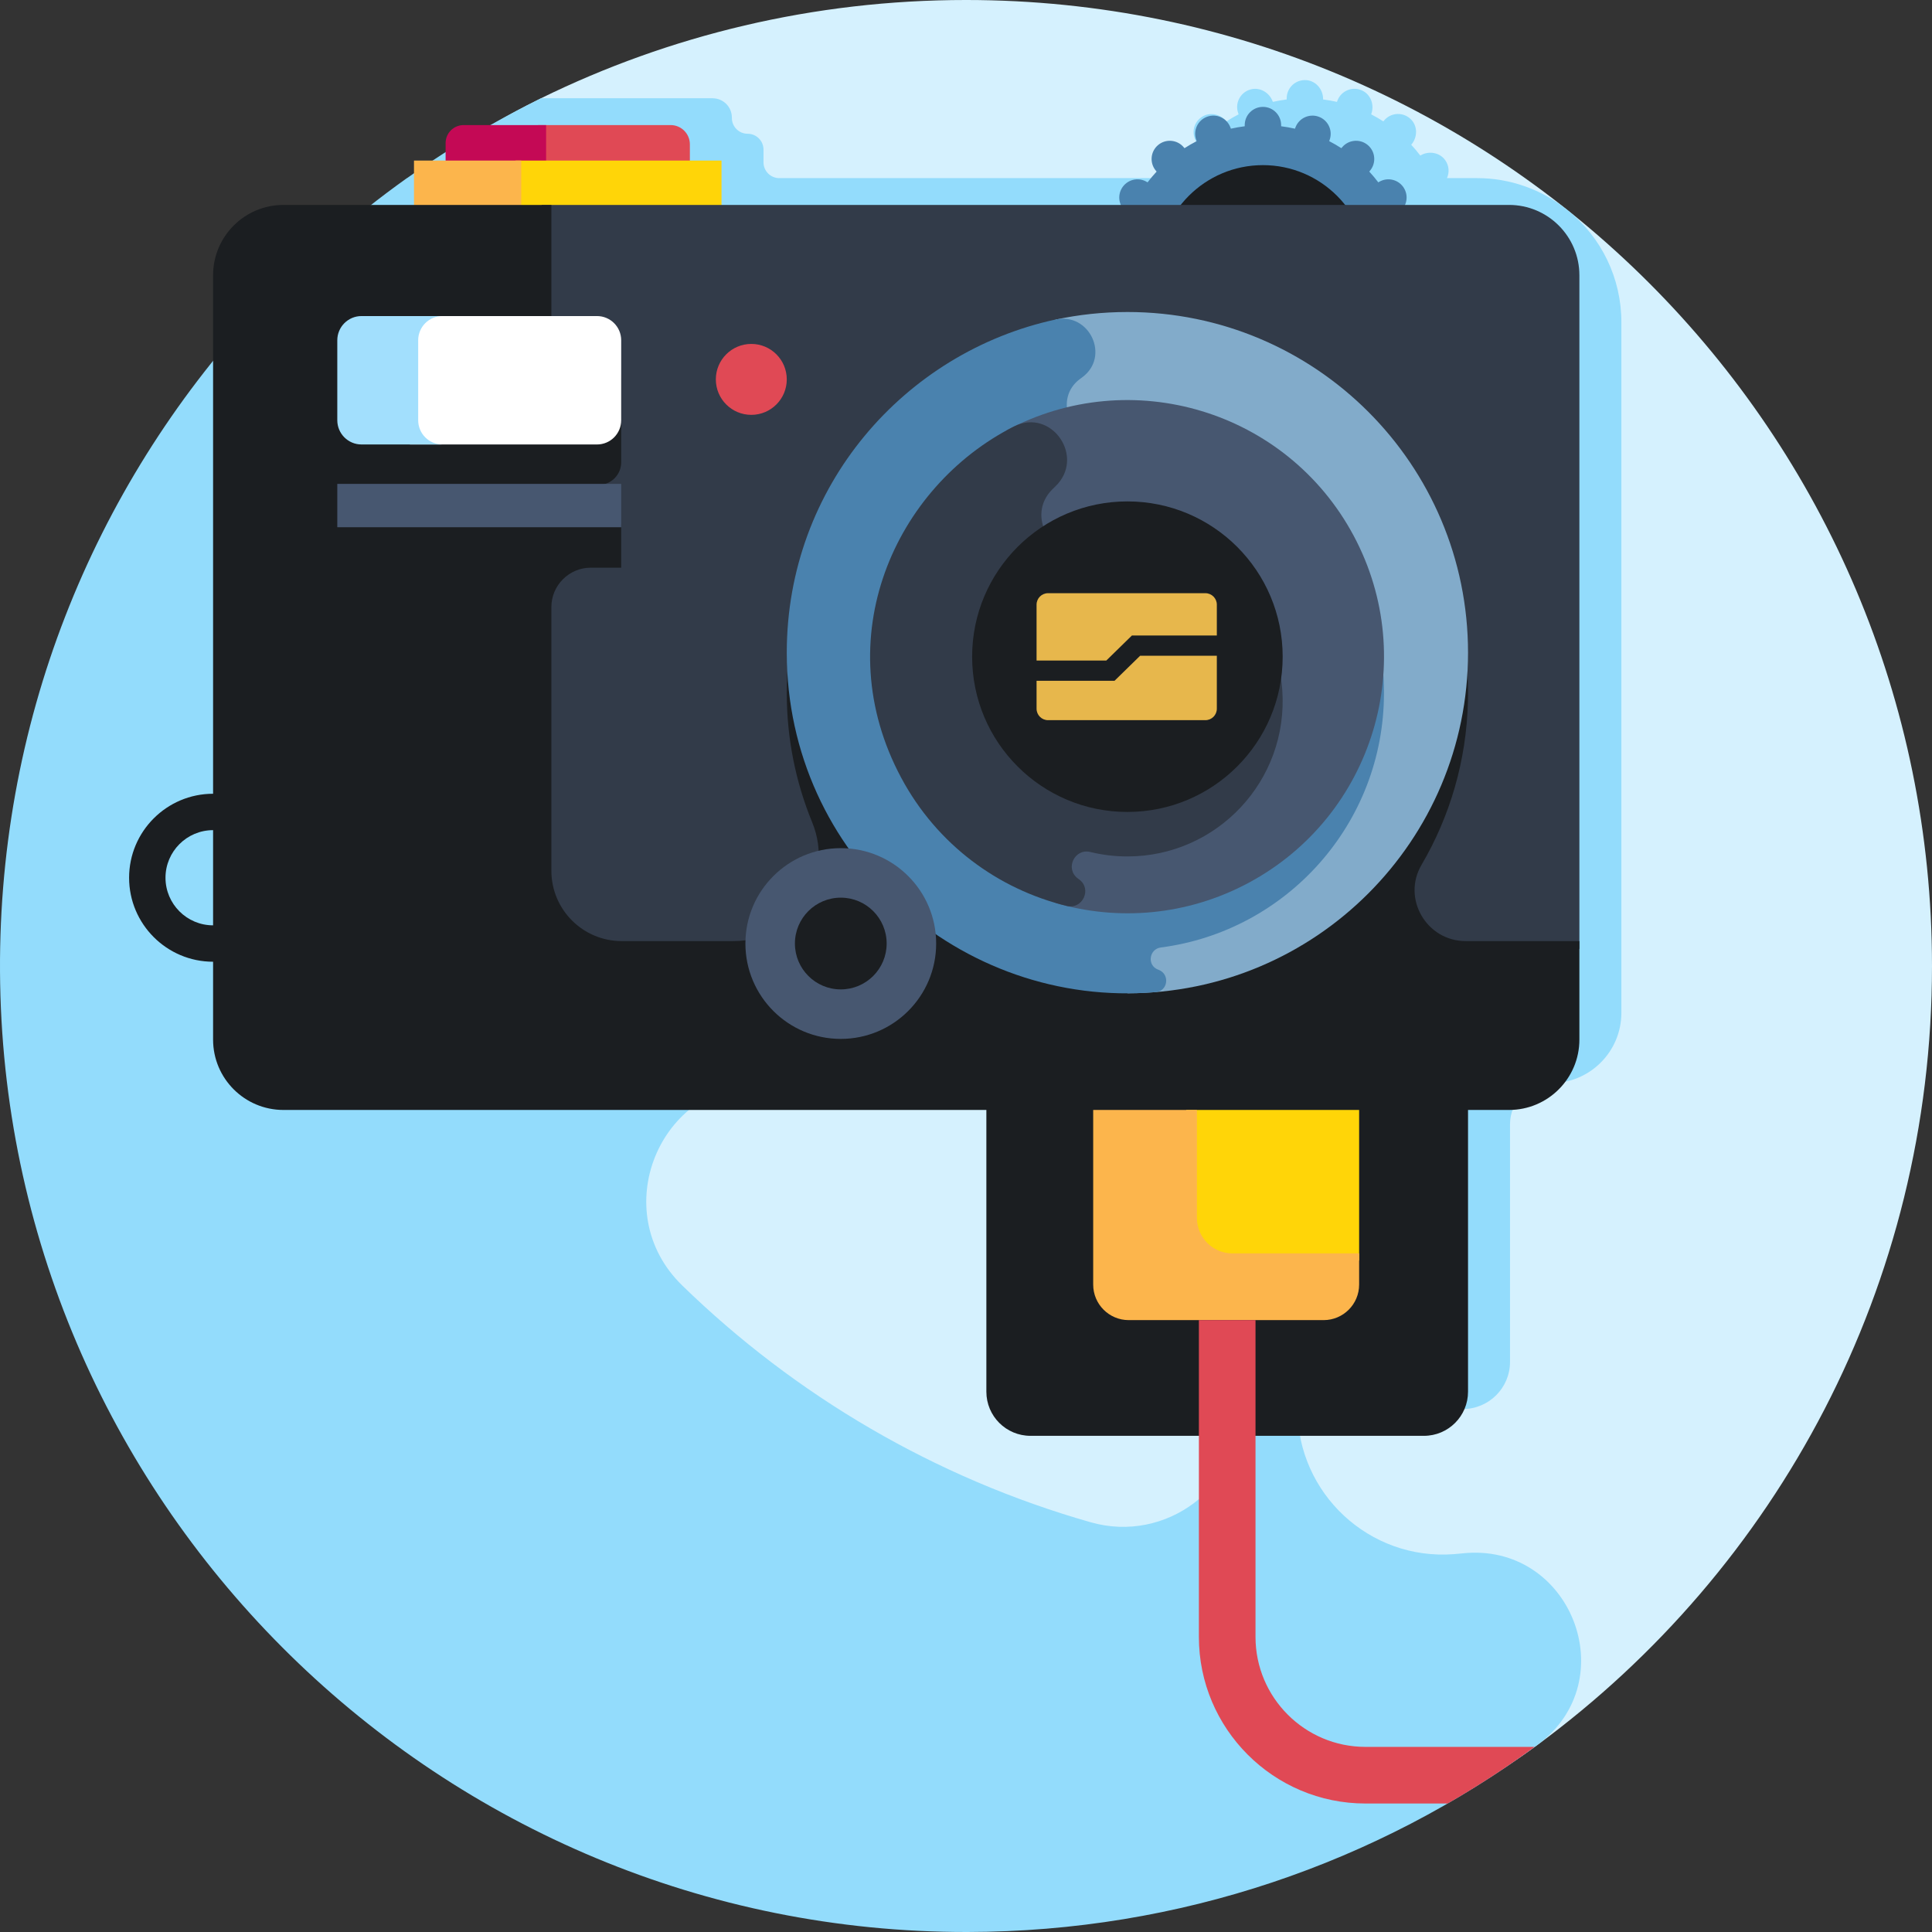 <svg id="Layer_1" enable-background="new 0 0 511 511" height="46" viewBox="0 0 511 511" width="46" xmlns="http://www.w3.org/2000/svg"><rect x="0" y="0" width="511" height="511" fill="#333333" stroke="none"/><g><g><g><path d="m511 255.5c0 84.549-41.067 159.505-104.343 206.011-42.329 31.111-92.976 36.12-149.536 36.12-141.109 0-225.761-98.882-225.761-239.991 0-100.783 26.993-190.077 111.756-231.66 33.915-16.638 72.059-25.98 112.384-25.98 141.109 0 255.5 114.391 255.5 255.5z" fill="#d5f1fe"/></g></g><g><path d="m406.654 461.507c23.235-17.075 8.739-53.785-19.924-50.644-.622.068-1.358.134-2.189.198-22.321 1.709-41.361-15.996-41.361-38.382h43.733c6.89 0 12.476-5.586 12.476-12.476v-62.874c0-5.987 4.854-10.841 10.841-10.841 10.28 0 18.613-8.333 18.613-18.613v-26.05-156.644c0-11.501-5.215-22.395-14.204-29.571-.086-.068-.171-.137-.257-.205-6.726-5.356-15.06-8.292-23.658-8.292h-8.011c.662-1.487.577-3.28-.459-4.746-1.457-2.061-4.335-2.535-6.521-1.273l-.079.045c-.752-.989-1.551-1.938-2.393-2.848l.065-.078c1.615-1.925 1.653-4.825-.109-6.618-2.021-2.057-5.322-1.889-7.133.269l-.2.238c-1.04-.671-2.115-1.293-3.221-1.863l.033-.091c.859-2.359-.093-5.095-2.358-6.179-2.601-1.246-5.653.039-6.618 2.689l-.105.289c-1.201-.272-2.423-.486-3.664-.641v-.105c0-2.514-1.838-4.76-4.341-4.998-2.871-.274-5.287 1.977-5.287 4.791v.312c-1.241.156-2.463.37-3.664.641l-.033-.092c-.86-2.363-3.354-3.845-5.788-3.215-2.792.723-4.295 3.666-3.331 6.311l.105.289c-1.106.57-2.18 1.191-3.22 1.863l-.067-.08c-1.616-1.926-4.466-2.464-6.537-1.038-2.376 1.636-2.781 4.913-.971 7.07l.2.238c-.842.91-1.641 1.86-2.393 2.848l-.078-.045c-2.186-1.262-5.064-.789-6.521 1.272-1.036 1.466-1.121 3.259-.459 4.746h-101.443c-2.31 0-4.183-1.873-4.183-4.183v-3.368c0-2.31-1.873-4.183-4.183-4.183-2.31 0-4.183-1.873-4.183-4.183v-.111c0-2.813-2.28-5.093-5.093-5.093h-32.933-12.426c-1.904.934-3.786 1.908-5.664 2.886.005-.009.01-.018.016-.027-1.563.816-6.185 3.311-8.507 4.637v.017c-1.081.617-2.158 1.24-3.229 1.872h-.002c-1.469.866-4.558 2.756-5.134 3.115v.008c-4.403 2.743-8.72 5.612-12.939 8.61h-.033c-14.356 10.208-28.121 22.341-40.163 35.423v.008c-42.853 46.557-68.644 109.06-67.426 177.605 2.471 139.021 116.801 251.058 255.844 250.853 56.246-.083 108.428-18.377 150.769-49.493zm-204.52-175.02h69.86v73.715c0 6.89 5.586 12.476 12.476 12.476h43.734c0 20.703-19.818 35.622-39.728 29.95-41.214-11.74-78.175-33.568-108.046-62.644-20.043-19.508-6.266-53.497 21.704-53.497z" fill="#93dcfc"/></g><g><g><g><path d="m177.374 33.082h-35.039v14.08h40.132v-8.987c0-2.813-2.28-5.093-5.093-5.093z" fill="#e04955"/></g></g><g><g><path d="m144.441 47.162h-26.581v-9.319c0-2.629 2.131-4.761 4.761-4.761h21.821v14.08z" fill="#c40955"/></g></g><g><g><path d="m136.36 42.468h54.473v20.337h-54.473z" fill="#ffd508"/></g></g><g><g><path d="m109.495 42.468h28.373v20.337h-28.373z" fill="#fcb54c"/></g></g><g><g><path d="m372.61 73.318-.301-.053c.03-.617.047-1.237.047-1.861s-.018-1.244-.047-1.861l.301-.053c2.618-.462 4.367-2.959 3.905-5.577-.461-2.618-2.959-4.37-5.577-3.905l-.29.051c-.369-1.193-.795-2.36-1.275-3.499l.256-.148c2.302-1.33 3.091-4.274 1.762-6.576-1.33-2.303-4.274-3.091-6.576-1.762l-.267.154c-.752-.989-1.551-1.938-2.393-2.848l.2-.238c1.709-2.037 1.443-5.073-.593-6.782-2.035-1.708-5.073-1.444-6.782.593l-.2.238c-1.041-.671-2.115-1.293-3.221-1.863l.105-.288c.91-2.498-.379-5.261-2.877-6.17-2.494-.907-5.26.378-6.17 2.877l-.105.289c-1.201-.271-2.423-.486-3.664-.641v-.312c0-2.659-2.155-4.814-4.814-4.814s-4.814 2.155-4.814 4.814v.312c-1.241.156-2.463.37-3.664.641l-.105-.289c-.909-2.498-3.672-3.786-6.17-2.877s-3.787 3.672-2.877 6.17l.105.289c-1.106.57-2.18 1.192-3.22 1.863l-.199-.238c-1.711-2.037-4.748-2.301-6.782-.593-2.036 1.709-2.303 4.745-.593 6.782l.2.238c-.842.91-1.641 1.86-2.393 2.848l-.266-.154c-2.301-1.329-5.246-.54-6.576 1.762-1.329 2.303-.54 5.246 1.762 6.576l.255.148c-.479 1.14-.906 2.307-1.275 3.499l-.29-.051c-2.624-.463-5.115 1.287-5.577 3.905s1.287 5.115 3.905 5.577l.3.053c-.03.617-.047 1.237-.047 1.861s.018 1.244.047 1.861l-.3.053c-2.618.462-4.367 2.959-3.905 5.577.412 2.336 2.442 3.979 4.736 3.979.277 0 .559-.024.841-.074l.29-.051c.369 1.193.796 2.36 1.275 3.5l-.256.148c-2.303 1.33-3.091 4.274-1.762 6.576.892 1.544 2.51 2.408 4.174 2.408.817 0 1.644-.208 2.403-.646l.267-.154c.752.988 1.551 1.938 2.393 2.848l-.2.238c-1.709 2.037-1.443 5.073.593 6.782.902.756 2 1.126 3.092 1.126 1.374 0 2.738-.585 3.69-1.72l.199-.237c1.04.671 2.114 1.293 3.221 1.863l-.105.288c-.91 2.498.379 5.261 2.877 6.17.543.197 1.099.291 1.646.291 1.966 0 3.812-1.214 4.524-3.169l.105-.288c1.201.271 2.423.485 3.664.641v.312c0 2.659 2.155 4.814 4.814 4.814s4.814-2.155 4.814-4.814v-.312c1.241-.156 2.463-.37 3.664-.641l.105.288c.711 1.955 2.557 3.169 4.524 3.169.546 0 1.103-.094 1.646-.291 2.498-.909 3.787-3.672 2.877-6.17l-.105-.288c1.106-.57 2.181-1.192 3.221-1.863l.2.238c.953 1.135 2.316 1.72 3.69 1.72 1.093 0 2.191-.37 3.092-1.126 2.036-1.709 2.302-4.745.593-6.782l-.2-.238c.842-.91 1.641-1.859 2.393-2.848l.267.154c.758.438 1.586.646 2.403.646 1.663 0 3.281-.864 4.174-2.408 1.329-2.303.54-5.246-1.762-6.576l-.256-.148c.479-1.14.906-2.307 1.275-3.5l.29.051c.283.05.564.074.841.074 2.292 0 4.324-1.643 4.736-3.979.459-2.62-1.29-5.117-3.908-5.579z" fill="#4a82ae"/></g></g><g><g><circle cx="334.034" cy="71.404" fill="#1b1e21" r="27.728"/></g></g><g><g><path d="m144.422 250.982h273.315v-178.168c0-10.28-8.333-18.613-18.613-18.613h-255.847v196.843c.381-.029.762-.062 1.145-.062z" fill="#323b49"/></g></g><g><g><path d="m376.62 379.766h-104.071c-6.441 0-11.662-5.221-11.662-11.662v-87.916h127.396v87.916c-.001 6.441-5.222 11.662-11.663 11.662z" fill="#1b1e21"/></g></g><g><g><path d="m387.674 248.913c-10.344 0-16.925-11.23-11.695-20.154 7.483-12.767 11.913-27.539 12.278-43.32 1.146-49.448-38.46-91.034-87.907-92.192-50.745-1.188-92.255 39.592-92.255 90.068 0 12.095 2.387 23.629 6.713 34.163 6.153 14.98-4.607 31.435-20.801 31.435h-29.561c-10.28 0-18.613-8.333-18.613-18.613v-69.714c0-5.765 4.674-10.439 10.439-10.439h8.03v-11.465h-18.469v-84.48h-70.861c-10.28 0-18.613 8.333-18.613 18.613v202.148c0 10.28 8.333 18.613 18.613 18.613h324.151c10.28 0 18.613-8.333 18.613-18.613v-26.05z" fill="#1b1e21"/></g></g><g><g><path d="m56.359 254.371c-12.249 0-22.214-9.965-22.214-22.215 0-12.249 9.965-22.214 22.214-22.214 12.25 0 22.215 9.965 22.215 22.214s-9.965 22.215-22.215 22.215zm0-34.802c-6.94 0-12.587 5.647-12.587 12.587 0 6.941 5.647 12.588 12.587 12.588 6.941 0 12.588-5.647 12.588-12.588-.001-6.941-5.647-12.587-12.588-12.587z" fill="#1b1e21"/></g></g><g><path d="m298.189 82.524c-6.523 0-12.884.693-19.014 2.01l19.014 178.177c49.757 0 90.093-40.336 90.093-90.093.001-49.758-40.336-90.094-90.093-90.094z" fill="#82abca"/></g><g><g><path d="m366.049 183.315c0-42.321-36.892-71.193-74.456-67.607-8.642.825-12.93-10.294-5.957-15.466.19-.141.381-.281.572-.421 7.488-5.464 2.023-17.268-7.036-15.307-39.886 8.634-71.076 44.087-71.076 88.103 0 53.55 46.035 94.213 97.617 89.785 3.207-.275 3.768-4.701.771-5.875-.079-.031-.158-.062-.237-.093-2.92-1.153-2.32-5.43.793-5.834 33.303-4.326 59.009-32.822 59.009-67.285z" fill="#4a82ae"/></g></g><g><path d="m358.014 141.653c-17.692-33.04-58.818-45.482-91.857-27.79l13.016 124.965c16.46 4.807 34.741 3.417 51.052-5.317 33.038-17.692 45.48-58.818 27.789-91.858z" fill="#475770"/></g><g><g><path d="m298.189 226.522c23.654 0 42.637-19.997 40.966-44.008-1.441-20.697-18.532-37.255-39.262-38.093-4.189-.169-8.245.289-12.082 1.289-9.684 2.523-16.577-9.309-9.436-16.319.241-.237.484-.472.729-.705 8.116-7.733-.956-20.938-10.956-15.873-31.535 15.972-49.496 56.091-29.781 92.908 9.476 17.698 25.677 29.479 43.756 33.888 4.184 1.02 6.784-4.445 3.316-6.997-.122-.09-.244-.18-.365-.27-3.449-2.574-.865-8.021 3.314-6.996 3.14.768 6.423 1.176 9.801 1.176z" fill="#323b49"/></g></g><g><g><circle cx="298.189" cy="173.687" fill="#1b1e21" r="41.068"/></g></g><g><g><circle cx="222.382" cy="249.556" fill="#475770" r="25.226"/></g></g><g><g><circle cx="222.382" cy="249.556" fill="#1b1e21" r="12.133"/></g></g><g><g><path d="m158.315 128.257h-63.115c-3.307 0-5.989-2.681-5.989-5.989v-21.988c0-3.307 2.681-5.989 5.989-5.989h63.114c3.307 0 5.989 2.681 5.989 5.989v21.989c0 3.307-2.681 5.988-5.988 5.988z" fill="#1b1e21"/></g></g><g><g><path d="m318.813 190.48h-41.618c-1.674 0-3.031-1.357-3.031-3.031v-27.523c0-1.674 1.357-3.031 3.031-3.031h41.618c1.674 0 3.031 1.357 3.031 3.031v27.523c.001 1.674-1.357 3.031-3.031 3.031z" fill="#e7b74c"/></g></g><g><g><g><path d="m294.789 180.06h-23.514v-5.348h21.332l6.773-6.624h24.931v5.349h-22.75z" fill="#1b1e21"/></g></g></g><g><g><path d="m157.897 83.594h-49.48v33.966h49.48c3.538 0 6.406-2.868 6.406-6.406v-21.154c0-3.538-2.868-6.406-6.406-6.406z" fill="#fff"/></g></g><g><g><path d="m110.607 111.153v-21.153c0-3.538 2.868-6.406 6.406-6.406h-21.395c-3.538 0-6.406 2.868-6.406 6.406v21.153c0 3.538 2.868 6.406 6.406 6.406h21.395c-3.538.001-6.406-2.868-6.406-6.406z" fill="#a2dffd"/></g></g><g><g><path d="m89.212 127.984h75.091v11.465h-75.091z" fill="#475770"/></g></g><g><g><circle cx="198.715" cy="100.346" fill="#e04955" r="9.381"/></g></g><g><g><path d="m313.812 333.485c.381-.029.762-.062 1.144-.062h44.523v-39.847h-45.748c.049.494.081.989.081 1.487z" fill="#ffd508"/></g></g><g><g><path d="m325.97 331.517c-5.188 0-9.395-4.206-9.395-9.395v-28.547h-27.433v46.191c0 5.188 4.206 9.395 9.395 9.395h51.548c5.188 0 9.395-4.206 9.395-9.395v-8.25h-33.51z" fill="#fcb54c"/></g></g><g><path d="m361.153 462.038c-16.035 0-29.08-13.046-29.08-29.081v-83.795h-14.977v83.795c0 24.293 19.764 44.058 44.057 44.058h21.752c7.95-4.582 15.621-9.593 23.002-14.977z" fill="#e04955"/></g></g></g></svg>